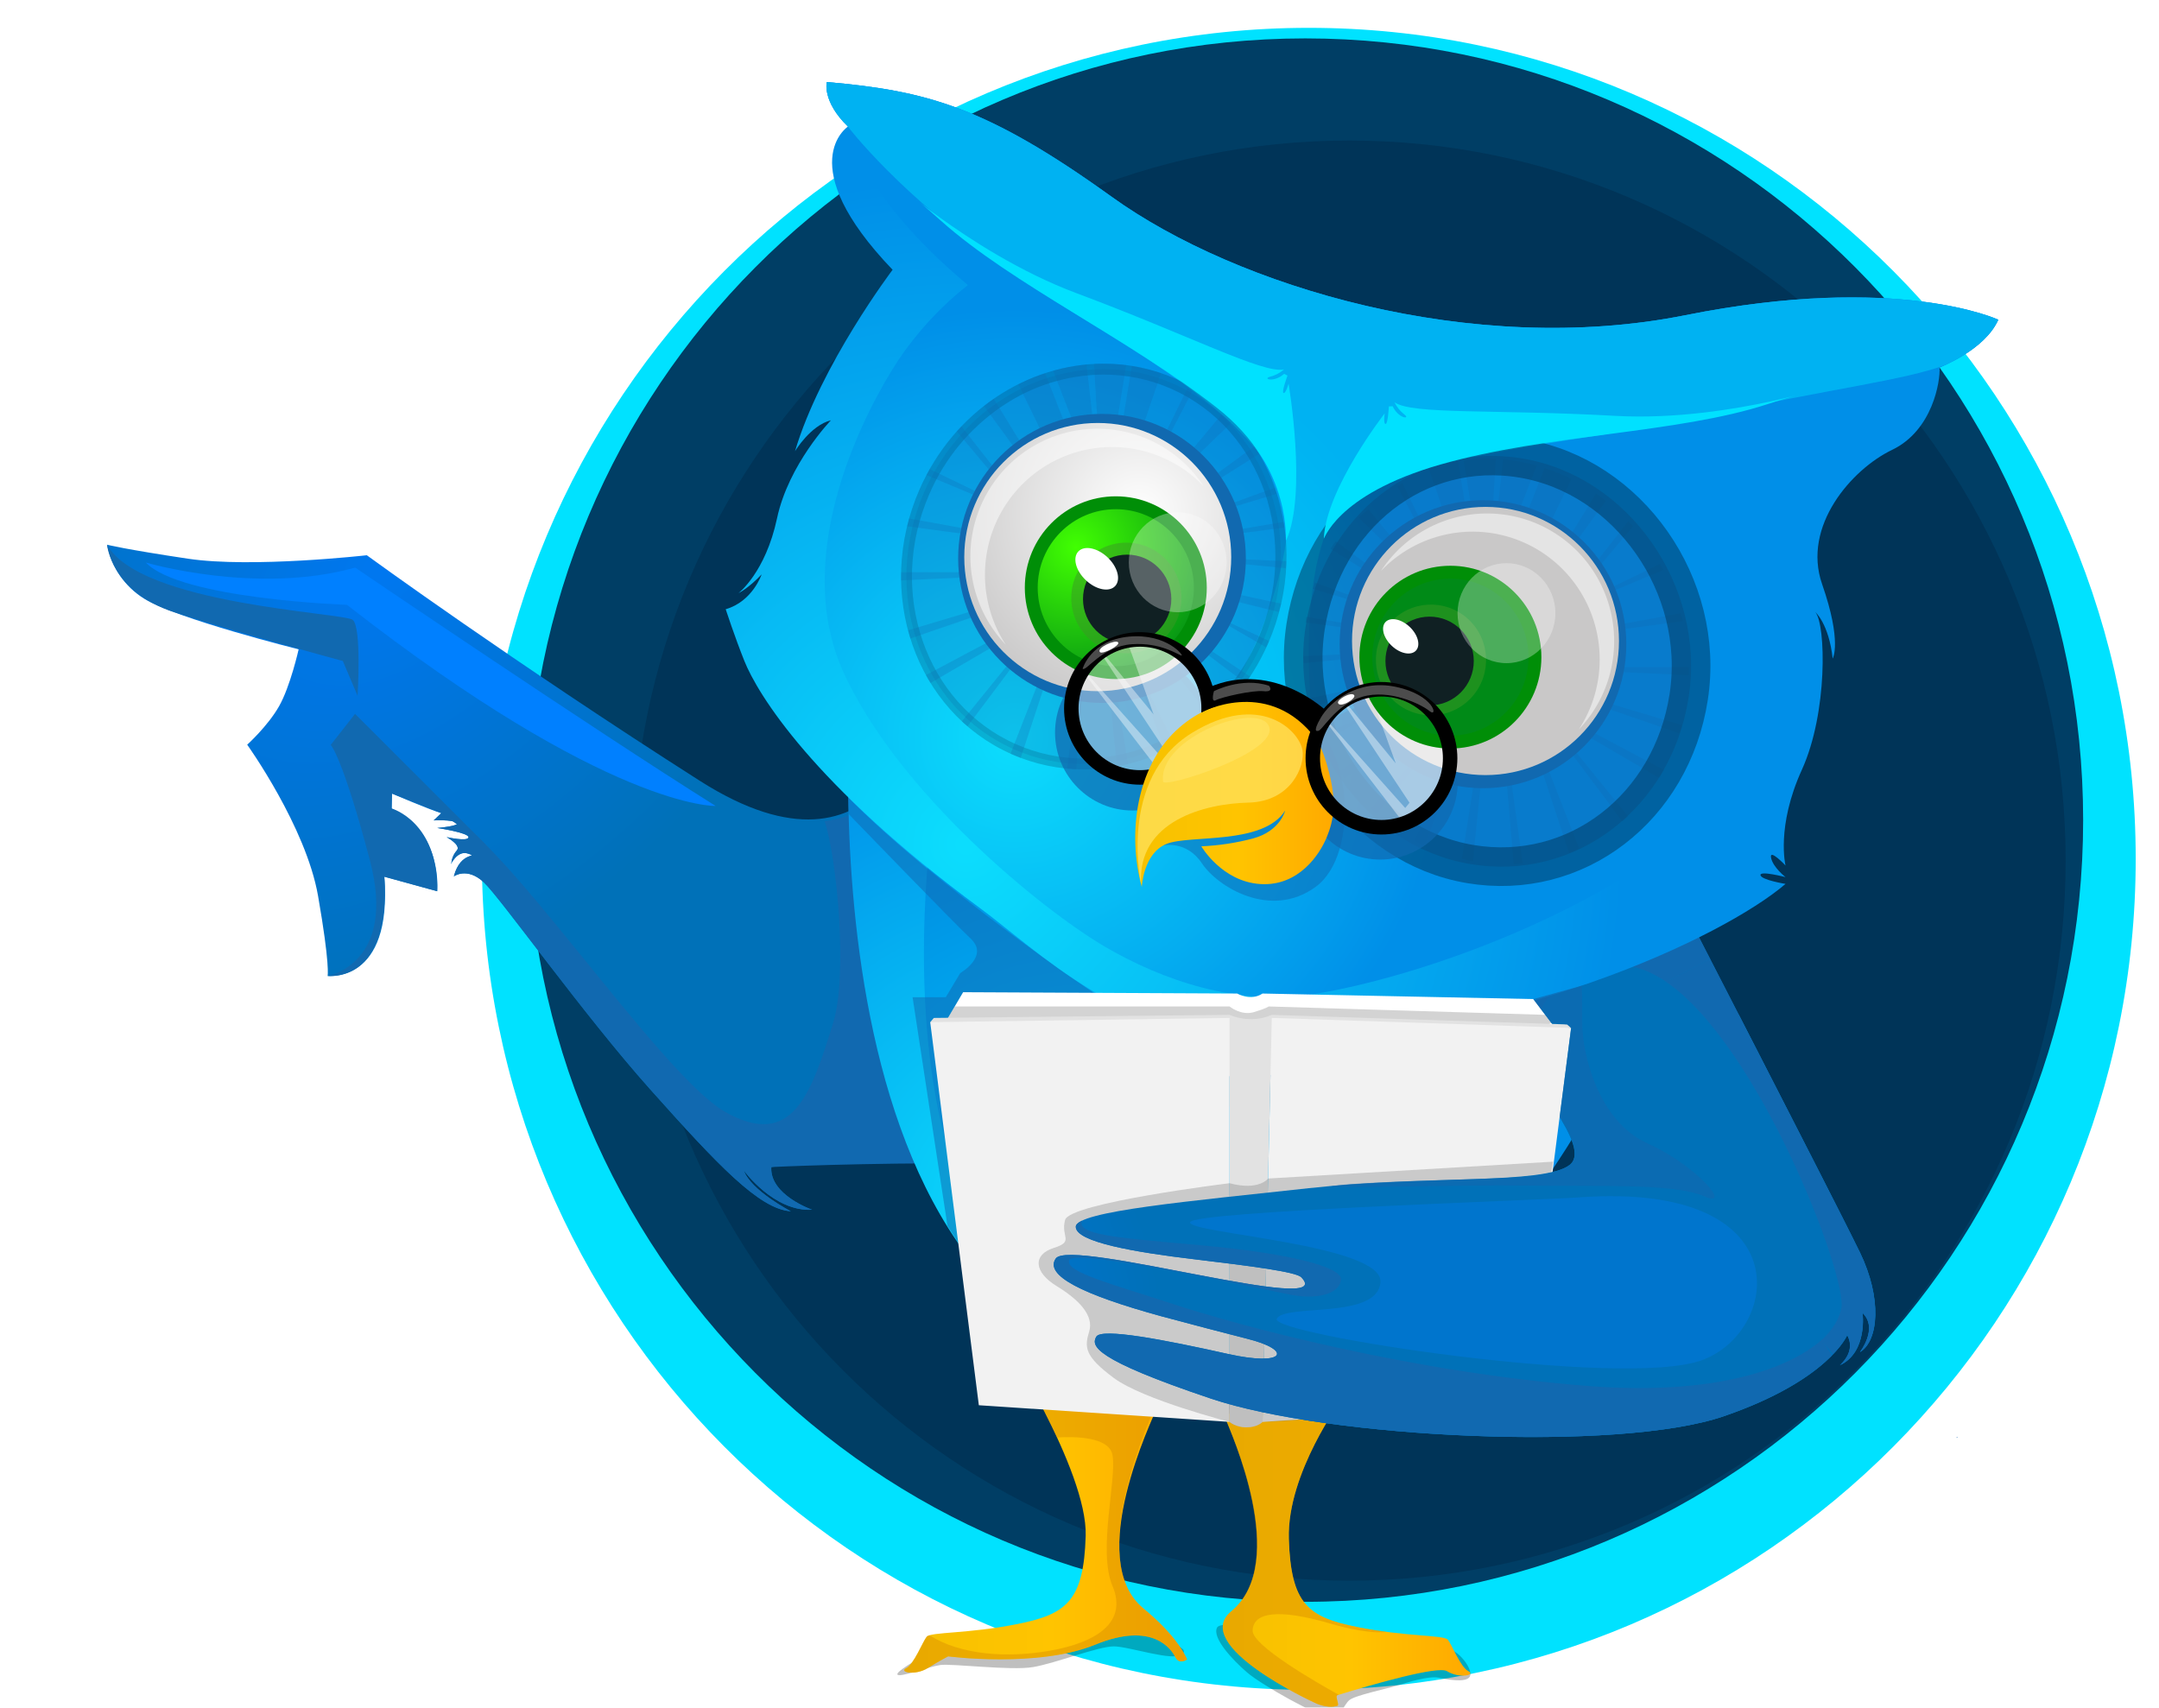 <svg width="335" height="265" viewBox="0 0 335 265" fill="none" xmlns="http://www.w3.org/2000/svg">
<g clip-path="url(#clip0_1_5532)">
<path d="M203.079 262.234C273.94 262.234 331.385 204.498 331.385 133.277C331.385 62.056 273.94 4.321 203.079 4.321C132.217 4.321 74.772 62.056 74.772 133.277C74.772 204.498 132.217 262.234 203.079 262.234Z" fill="#00E2FF"/>
<path d="M202.535 248.574C269.193 248.574 323.23 194.263 323.23 127.267C323.23 60.271 269.193 5.96 202.535 5.96C135.877 5.96 81.84 60.271 81.84 127.267C81.84 194.263 135.877 248.574 202.535 248.574Z" fill="#003E65"/>
<path d="M209.331 245.295C270.734 245.295 320.512 195.265 320.512 133.551C320.512 71.836 270.734 21.806 209.331 21.806C147.927 21.806 98.15 71.836 98.15 133.551C98.15 195.265 147.927 245.295 209.331 245.295Z" fill="#003458"/>
<g filter="url(#filter0_f_1_5532)">
<path fill-rule="evenodd" clip-rule="evenodd" d="M139.243 259.841C139.46 260.429 144.097 258.648 145.87 258.384C147.643 258.119 156.847 259.288 160.294 258.703C163.742 258.119 170.423 255.491 172.814 255.491C175.204 255.491 182.111 257.916 183.457 256.704C184.802 255.491 180.118 254.592 178.152 253.876C176.187 253.159 168.048 253.254 162.57 255.491C158.918 256.983 153.351 256.983 145.87 255.491C141.308 257.999 139.099 259.449 139.243 259.841Z" fill="black" fill-opacity="0.25"/>
</g>
<g filter="url(#filter1_f_1_5532)">
<path fill-rule="evenodd" clip-rule="evenodd" d="M193.495 259.527C191.183 257.531 188.037 254.143 188.845 252.569C189.384 251.52 196.757 252.026 210.965 254.087C219.501 254.897 224.316 255.578 225.41 256.129C227.051 256.955 228.76 259.582 227.945 260.343C227.129 261.105 224.684 260.639 223.163 260.343C221.643 260.047 218.399 261.08 216.73 261.586C215.06 262.092 210.178 263.106 209.341 263.853C208.503 264.6 208.075 266.44 206.34 266.44C204.604 266.44 195.807 261.524 193.495 259.527Z" fill="black" fill-opacity="0.25"/>
</g>
<path d="M143.361 109.085C143.361 109.085 137.812 139.796 108.591 121.169C79.37 102.542 56.916 86.164 56.916 86.164C56.916 86.164 39.085 88.184 29.175 86.702C19.266 85.22 16.616 84.53 16.616 84.53C17.276 87.991 19.346 91.017 22.325 92.876C27.372 96.028 46.339 100.765 46.339 100.765C46.339 100.765 45.049 106.532 43.291 109.614C41.533 112.697 38.356 115.565 38.356 115.565C38.356 115.565 47.472 128.272 49.35 139.024C51.229 149.775 50.834 151.46 50.834 151.46C50.834 151.46 60.928 152.683 59.633 136.054L67.837 138.308C67.837 138.308 68.763 129.14 60.768 125.471L60.822 123.153C60.822 123.153 66.536 125.607 68.477 126.19L67.296 127.317C67.296 127.317 70.142 127.162 70.863 127.669C71.584 128.176 67.846 128.492 67.846 128.492C67.846 128.492 72.803 129.233 72.697 129.943C72.59 130.653 69.301 129.909 69.301 129.909C69.301 129.909 71.645 131.168 70.871 131.997C70.097 132.825 69.98 134.118 69.98 134.118C69.98 134.118 70.964 131.864 72.68 132.487C74.396 133.11 71.449 132.011 70.423 136.003C70.423 136.003 72.456 134.49 75.063 136.916C77.671 139.342 90.486 157.402 100.908 169.07C111.331 180.737 117.833 187.665 122.71 187.969C122.71 187.969 116.555 184.808 115.419 181.65C115.419 181.65 120.093 188.085 126.007 187.733C126.007 187.733 119.401 185.437 119.678 181.114C119.678 181.114 176.836 170.335 211.211 176.767C245.585 183.199 154.238 105.616 143.361 109.085Z" fill="url(#paint0_radial_1_5532)"/>
<path d="M143.746 118.738C143.746 118.738 137.016 126.142 127.956 127.452C129.832 133.107 131.601 151.198 129.271 158.746C125.873 169.735 122.97 178.452 112.534 172.552C102.097 166.652 76.188 126.908 68.474 126.181L67.293 127.308C67.293 127.308 70.14 127.153 70.86 127.661C71.581 128.168 67.843 128.483 67.843 128.483C67.843 128.483 72.801 129.224 72.694 129.934C72.588 130.644 69.298 129.901 69.298 129.901C69.298 129.901 71.642 131.16 70.869 131.988C70.507 132.405 70.248 132.901 70.112 133.437C70.134 133.538 70.154 133.642 70.17 133.746C70.535 133.138 71.404 132.019 72.677 132.479C74.396 133.098 71.446 132.002 70.42 135.995C70.42 135.995 72.453 134.482 75.061 136.908C77.668 139.334 90.483 157.394 100.905 169.061C111.328 180.729 117.831 187.657 122.707 187.961C122.707 187.961 116.552 184.8 115.416 181.641C115.416 181.641 120.091 188.077 126.004 187.724C126.004 187.724 119.398 185.428 119.676 181.106C119.676 181.106 175.294 178.359 209.669 184.794C244.043 191.229 154.622 115.264 143.746 118.738Z" fill="#1169B0"/>
<path d="M16.616 84.53C16.616 84.53 17.199 91.827 27.011 95.003C36.822 98.178 53.192 102.573 53.192 102.573L55.483 107.969C55.483 107.969 56.136 97.324 54.734 96.197C53.332 95.07 21.669 93.828 16.616 84.53Z" fill="#1169B0"/>
<path d="M68.474 126.181L60.819 123.144L60.766 125.463C60.766 125.463 68.006 127.474 67.835 138.299L59.63 136.045C59.63 136.045 61.267 151.666 50.831 151.451C50.831 151.451 61.654 149.6 57.387 133.473C53.119 117.345 51.316 115.593 51.316 115.593L55.093 110.783L75.647 131.334L68.474 126.181Z" fill="#1169B0"/>
<path d="M22.636 87.3C22.636 87.3 39.867 92.371 55.107 88.08C55.107 88.08 91.582 112.874 111.039 125.068C111.039 125.068 94.585 125.654 53.837 93.859C53.837 93.859 28.017 92.966 22.636 87.3Z" fill="#0080FF"/>
<path d="M155.329 207.207C155.329 207.207 168.763 228.141 168.46 238.332C168.157 248.523 165.432 250.501 157.864 252.023C150.296 253.544 144.404 253.237 143.785 253.995C143.165 254.753 141.822 258.255 140.608 258.864C139.394 259.472 141.971 260.081 143.936 258.864C145.902 257.646 147.116 257.038 147.116 257.038C147.116 257.038 161.041 258.864 169.972 255.212C178.903 251.561 181.779 255.973 182.385 257.184C182.991 258.396 184.191 257.511 184.191 257.511C184.358 257.884 184.35 257.866 184.167 257.457C183.549 256.076 181.856 253.265 177.391 249.58C168.18 241.973 178.928 220.086 179.455 218.587C179.982 217.088 160.528 194.923 155.329 207.207Z" fill="url(#paint1_linear_1_5532)"/>
<path opacity="0.5" d="M177.391 249.6C168.18 241.993 178.889 219.292 179.416 217.787C179.943 216.283 160.528 194.923 155.329 207.207C158.543 212.314 161.446 217.613 164.022 223.073C166.498 222.915 172.078 222.884 172.619 225.786C173.317 229.525 170.294 240.626 172.619 246.12C174.943 251.614 170.409 254.854 162.85 256.17C156.229 257.331 148.984 256.815 144.239 253.767C144.072 253.801 143.918 253.881 143.793 253.998C143.19 254.759 141.83 258.258 140.616 258.867C139.402 259.475 141.979 260.084 143.945 258.867C145.91 257.649 147.124 257.041 147.124 257.041C147.124 257.041 161.049 258.867 169.98 255.215C178.911 251.564 181.788 255.976 182.394 257.187C182.999 258.399 184.199 257.514 184.199 257.514C183.594 256.173 181.92 253.336 177.391 249.6Z" fill="#DD9300"/>
<path d="M208.241 217.069C208.241 217.069 199.667 228.62 199.984 238.8C200.3 248.98 203.009 250.969 210.577 252.488C218.145 254.006 224.037 253.705 224.656 254.46C225.276 255.215 226.619 258.72 227.833 259.329C229.047 259.937 226.473 260.546 224.505 259.329C223.128 258.483 213.137 261.34 207.54 263.053C207.078 263.194 207.919 264.58 207.515 264.707C205.833 265.231 203.92 264.194 203.92 264.194C203.92 264.194 184.601 255.373 191.053 250.051C200.264 242.443 190.84 222.022 190.312 220.517C189.785 219.013 203.043 204.779 208.241 217.069Z" fill="url(#paint2_linear_1_5532)"/>
<path opacity="0.5" d="M207.526 263.059L207.717 263C204.209 261.056 194.257 255.336 194.358 253.026C194.476 250.208 198.256 249.541 206.696 252.026C208.978 252.696 212.806 253.55 215.215 253.248C213.77 253.062 212.211 252.817 210.571 252.488C203 250.969 200.28 248.991 199.977 238.8C199.675 228.609 208.241 217.069 208.241 217.069C203.042 204.773 189.602 218.585 190.13 220.086C190.657 221.588 200.249 242.449 191.038 250.051C184.589 255.373 203.906 264.194 203.906 264.194C203.906 264.194 205.815 265.231 207.501 264.707C207.904 264.586 207.063 263.2 207.526 263.059Z" fill="#DD9300"/>
<path d="M132.235 103.627C132.235 103.627 122.233 205.105 180.857 213.287C240.362 221.591 263.091 134.611 263.296 127.241C263.501 119.87 137.235 103.627 132.235 103.627Z" fill="url(#paint3_radial_1_5532)"/>
<path d="M145.832 118.737C145.832 118.737 129.812 203.094 179.368 209.968C238.749 218.207 248.555 144.272 248.729 138.195C248.903 132.118 149.951 118.737 145.832 118.737Z" fill="url(#paint4_radial_1_5532)"/>
<path d="M259.448 137.333C259.448 137.333 285.167 187.268 288.61 194.374C292.054 201.48 291.51 208.058 288.61 209.828C288.61 209.828 291.513 206.137 289.006 203.742C289.006 203.742 289.847 209.828 285.47 211.882C285.47 211.882 288.083 209.828 286.634 207.177C286.634 207.177 283.83 214.147 267.507 219.768C251.185 225.389 206.152 223.18 187.926 217.052C169.61 210.896 169.313 208.847 170.106 207.433C170.9 206.019 180.778 207.929 190.576 210.118C199.459 212.09 200.684 209.521 193.444 207.732C191.624 207.281 182.842 204.987 180.173 204.252C167.871 200.871 162.039 197.913 163.814 195.306C166.043 192.027 207.919 204.384 201.918 198.206C201.122 197.388 194.173 196.467 185.234 195.405C176.295 194.343 166.873 192.765 166.935 190.359C166.996 187.953 184.841 186.358 203.082 184.386C221.322 182.413 239.506 183.856 243.541 180.807C247.576 177.759 235.067 165.125 233.211 160.113C231.355 155.1 235.707 127.517 259.448 137.333Z" fill="url(#paint5_radial_1_5532)"/>
<path opacity="0.5" d="M131.671 126.319C131.671 126.319 147.638 142.852 150.632 145.673C153.532 148.395 148.995 151.004 148.995 151.004L146.752 154.751H141.601L147.009 190.212C147.009 190.212 152.766 199.769 156.369 200.614C159.973 201.46 169.7 154.069 169.7 154.069C169.7 154.069 144.562 137.082 131.59 123.699L131.671 126.319Z" fill="#1169B0"/>
<path d="M259.448 137.333C235.707 127.525 231.355 155.083 233.211 160.107C233.772 161.612 235.286 163.806 237.03 166.221C236.946 162.045 238.328 148.882 252.194 149.879C254.3 150.032 256.437 150.93 258.557 152.381L265.357 148.803L259.448 137.333Z" fill="#1169B0"/>
<path d="M138.499 41.864C138.499 41.864 127.336 56.614 123.357 70.023C123.357 70.023 125.746 66.019 128.932 65.219C128.932 65.219 122.362 72.023 120.567 80.433C118.773 88.844 114.595 92.039 114.595 92.039C114.595 92.039 116.086 91.34 118.178 89.137C118.178 89.137 116.776 93.34 112.601 94.541C112.601 94.541 114.003 98.826 115.489 102.545C117.505 107.617 126.119 121.82 152.04 140.906C160.769 147.332 174.924 161.535 195.172 161.527C233.691 161.51 267.491 145.391 277.05 137.164C277.05 137.164 273.315 136.564 273.166 135.814C273.017 135.065 277.05 136.113 277.05 136.113C277.05 136.113 275.106 134.611 274.806 133.112C274.506 131.613 277.05 134.313 277.05 134.313C277.05 134.313 275.555 128.309 279.587 119.453C283.619 110.598 283.322 96.941 281.679 94.991C281.679 94.991 283.771 96.792 284.368 102.196C284.368 102.196 285.86 99.643 282.725 90.644C279.59 81.645 287.321 72.812 293.593 69.808C299.866 66.805 301.097 59.127 300.946 57.025C300.946 57.025 307.956 54.374 310.059 49.621C310.059 49.621 294.524 42.318 261.515 48.922C228.506 55.526 191.916 44.516 172.504 30.549C153.091 16.583 143.821 14.084 128.287 12.731C128.287 12.731 127.541 15.735 131.573 19.637C131.565 19.645 122.754 25.438 138.499 41.864Z" fill="url(#paint6_radial_1_5532)"/>
<path d="M261.515 48.911C228.506 55.515 191.916 44.516 172.504 30.549C153.091 16.583 143.821 14.084 128.287 12.731C128.287 12.731 127.541 15.735 131.573 19.637C131.573 19.637 133.034 29.864 150.178 44.237C146.003 47.529 142.365 51.455 139.394 55.873C134.739 62.945 122.365 85.592 130.878 104.315C139.391 123.037 161.638 141.17 171.452 146.913C180.307 152.094 192.037 156.182 203.816 154.278C219.429 151.742 245.496 142.762 263.321 128.207C281.146 113.652 275.28 68.431 275.28 68.431C275.28 68.431 288.26 63.232 300.951 57.093C300.951 57.068 300.951 57.039 300.951 57.017C300.951 56.994 307.961 54.366 310.064 49.612C310.059 49.61 294.524 42.307 261.515 48.911Z" fill="url(#paint7_radial_1_5532)"/>
<path opacity="0.5" d="M180.467 131.211C180.467 131.211 184.079 130.332 186.502 133.983C188.924 137.635 197.171 142.717 204.136 137.632C211.101 132.546 209.786 114.742 201.789 110.865C194.779 107.462 189.83 108.656 187.41 110.865C184.99 113.074 180.467 131.211 180.467 131.211Z" fill="#1169B0"/>
<path opacity="0.5" d="M131.565 19.645C131.565 19.645 139.416 30.101 156.187 41.811C172.958 53.52 202.131 66.427 199.574 83.854C197.017 101.28 185.683 115.314 185.683 115.314C185.683 115.314 195.805 110.857 204.445 119.07C204.445 119.07 200.799 96.919 205.418 83.51C210.036 70.102 243.496 69.493 266.506 64.23C282.77 60.514 295.862 58.989 301.98 56.575C302.873 56.161 303.742 55.696 304.582 55.183C304.648 55.128 304.721 55.083 304.798 55.047C306.798 53.791 309.032 51.948 310.064 49.61C310.064 49.61 294.53 42.307 261.521 48.911C228.512 55.515 191.916 44.516 172.504 30.549C153.091 16.583 143.821 14.084 128.287 12.731C128.281 12.74 127.535 15.743 131.565 19.645Z" fill="#00D6FD"/>
<g opacity="0.5">
<path opacity="0.5" d="M168.158 118.552C164.417 118.557 160.717 117.776 157.295 116.258C142.812 109.86 136.593 91.94 143.432 76.311C148.479 64.76 159.415 57.282 171.237 57.282C174.977 57.275 178.677 58.054 182.099 59.57C189.11 62.669 194.406 68.518 197.028 76.049C199.65 83.581 199.271 91.937 195.963 99.516C190.904 111.079 179.991 118.552 168.158 118.552Z" fill="#1169B0"/>
<path opacity="0.5" d="M171.236 58.127C174.859 58.122 178.443 58.878 181.757 60.347C195.817 66.546 201.843 83.978 195.189 99.178C192.801 104.702 188.889 109.424 183.916 112.787C179.264 115.961 173.778 117.674 168.155 117.706C164.535 117.71 160.954 116.954 157.642 115.486C143.583 109.273 137.557 91.853 144.211 76.652C146.599 71.128 150.511 66.406 155.483 63.044C160.136 59.87 165.622 58.159 171.245 58.127H171.236ZM171.245 56.437C159.493 56.437 147.997 63.799 142.669 75.97C135.634 92.053 142.032 110.437 156.97 117.033C160.504 118.596 164.324 119.401 168.186 119.397C179.937 119.397 191.434 112.032 196.762 99.86C203.797 83.778 197.398 65.396 182.461 58.798C178.931 57.237 175.116 56.433 171.259 56.437H171.245Z" fill="#00365B"/>
</g>
<g opacity="0.5">
<path opacity="0.5" d="M199.279 81.876C199.24 81.58 199.193 81.281 199.142 80.985L189.678 82.583L189.852 83.11L199.279 81.876Z" fill="#1169B0"/>
<path opacity="0.5" d="M197.793 75.694L188.664 78.991V79.495L198.102 76.635C198.001 76.322 197.903 76.007 197.793 75.694Z" fill="#1169B0"/>
<path opacity="0.5" d="M156.358 75.308L149.185 66.148C148.936 66.41 148.692 66.675 148.451 66.943L155.834 75.734L156.358 75.308Z" fill="#1169B0"/>
<path opacity="0.5" d="M152.082 83.197L152.259 82.496L141.059 80.45C140.947 80.859 140.846 81.264 140.745 81.673L152.082 83.197Z" fill="#1169B0"/>
<path opacity="0.5" d="M195.373 70.442C195.228 70.192 195.071 69.949 194.916 69.701C194.807 69.56 194.692 69.42 194.577 69.276L186.496 75.221L186.973 75.734L195.373 70.442Z" fill="#1169B0"/>
<path opacity="0.5" d="M153.997 78.019L154.258 77.627L144.25 72.789C144.076 73.096 143.905 73.406 143.74 73.719L153.997 78.019Z" fill="#1169B0"/>
<path opacity="0.5" d="M153.131 95.008L152.78 94.239L140.891 97.812C141.003 98.24 141.126 98.657 141.258 99.085L153.131 95.008Z" fill="#1169B0"/>
<path opacity="0.5" d="M151.647 88.796H139.817C139.817 89.218 139.817 89.641 139.817 90.058L151.913 89.508L151.647 88.796Z" fill="#1169B0"/>
<path opacity="0.5" d="M166.865 66.455L169.697 66.281L168.592 56.56C166.839 56.726 165.105 57.049 163.41 57.527L166.865 66.455Z" fill="#1169B0"/>
<path opacity="0.5" d="M188.663 95.633L188.195 95.676L196.461 100.466C196.554 100.266 196.644 100.066 196.742 99.865C196.801 99.73 196.851 99.584 196.907 99.46L188.663 95.633Z" fill="#1169B0"/>
<path opacity="0.5" d="M180.156 57.91C178.676 57.407 177.156 57.03 175.613 56.783L173.976 66.808L176.883 67.509L180.156 57.91Z" fill="#1169B0"/>
<path opacity="0.5" d="M169.75 56.47L170.331 66.362L173.135 66.627L174.747 56.656C173.09 56.446 171.418 56.384 169.75 56.47Z" fill="#1169B0"/>
<path opacity="0.5" d="M191.05 65.605C190.744 65.323 190.433 65.055 190.105 64.782C189.92 64.624 189.726 64.469 189.544 64.311L183.322 71.766L184.101 72.33L191.05 65.605Z" fill="#1169B0"/>
<path opacity="0.5" d="M184.984 60.761C184.74 60.581 184.496 60.406 184.25 60.229L179.929 69.087L180.467 69.431L184.984 60.761Z" fill="#1169B0"/>
<path opacity="0.5" d="M190.332 91.867L189.678 92.816L198.441 94.98C198.559 94.543 198.671 94.107 198.769 93.67L190.332 91.867Z" fill="#1169B0"/>
<path opacity="0.5" d="M181.757 102.562L181.129 102.911L188.206 111.595C188.535 111.308 188.858 111.012 189.174 110.707L181.757 102.562Z" fill="#1169B0"/>
<path opacity="0.5" d="M182.332 115.72C183.301 115.191 184.242 114.612 185.153 113.987L182.332 115.72Z" fill="#1169B0"/>
<path opacity="0.5" d="M185.666 99.471L185.229 99.97L193.254 106.019C193.498 105.678 193.733 105.334 193.966 104.982L185.666 99.471Z" fill="#1169B0"/>
<path opacity="0.5" d="M162.549 104.931L161.677 104.452L156.801 116.962L156.95 117.033C157.421 117.241 157.897 117.436 158.374 117.616L162.549 104.931Z" fill="#1169B0"/>
<path opacity="0.5" d="M189.939 86.657L189.852 87.251L199.532 88.181C199.551 87.815 199.566 87.451 199.574 87.085L189.939 86.657Z" fill="#1169B0"/>
<path opacity="0.5" d="M155.573 99.471L154.875 98.798L143.658 104.76C143.888 105.177 144.13 105.605 144.379 105.997L155.573 99.471Z" fill="#1169B0"/>
<path opacity="0.5" d="M160.014 71.189C159.762 70.997 156.111 65.024 154.196 61.874C153.68 62.232 153.17 62.604 152.671 63.001L159.061 71.772C159.061 71.772 160.354 71.454 160.014 71.189Z" fill="#1169B0"/>
<path opacity="0.5" d="M162.987 68.121L165.791 67.157L162.165 57.91C160.741 58.379 159.353 58.951 158.012 59.623L162.129 68.121H162.987Z" fill="#1169B0"/>
<path opacity="0.5" d="M177.29 105.391H176.508L180.818 116.483C181.325 116.241 181.827 115.987 182.323 115.717L177.29 105.391Z" fill="#1169B0"/>
<path opacity="0.5" d="M157.841 102.424L157.317 101.976L149.247 111.939C149.527 112.22 149.825 112.465 150.125 112.719L157.841 102.424Z" fill="#1169B0"/>
<path opacity="0.5" d="M168.051 106.599L167.347 106.422L165.569 119.275C166.04 119.32 166.511 119.351 166.985 119.371L168.051 106.599Z" fill="#1169B0"/>
<path opacity="0.5" d="M173.132 106.687H172.058L173.3 118.926C173.874 118.823 174.446 118.701 175.016 118.56L173.132 106.687Z" fill="#1169B0"/>
</g>
<g opacity="0.5">
<path opacity="0.5" d="M202.558 96.603C202.597 96.305 202.645 96.006 202.695 95.71L212.161 97.308L211.985 97.834L202.558 96.603Z" fill="#1169B0"/>
<path opacity="0.5" d="M204.044 90.419L213.162 93.715V94.225L203.724 91.368C203.836 91.047 203.934 90.731 204.044 90.419Z" fill="#1169B0"/>
<path opacity="0.5" d="M245.482 90.033L252.654 80.873C252.901 81.134 253.145 81.399 253.386 81.667L246.003 90.458L245.482 90.033Z" fill="#1169B0"/>
<path opacity="0.5" d="M249.755 97.922L249.581 97.22L260.778 95.175C260.893 95.583 260.994 95.989 261.092 96.397L249.755 97.922Z" fill="#1169B0"/>
<path opacity="0.5" d="M206.463 85.167C206.609 84.916 206.766 84.674 206.92 84.426L207.263 84L215.341 89.945L214.864 90.458L206.463 85.167Z" fill="#1169B0"/>
<path opacity="0.5" d="M247.837 92.743L247.573 92.351L257.584 87.514C257.755 87.821 257.926 88.131 258.091 88.444L247.837 92.743Z" fill="#1169B0"/>
<path opacity="0.5" d="M248.709 109.721L249.057 108.955L260.946 112.525C260.834 112.953 260.713 113.37 260.582 113.798L248.709 109.721Z" fill="#1169B0"/>
<path opacity="0.5" d="M250.19 103.523H262.02C262.02 103.946 262.02 104.368 262.02 104.785L249.923 104.222L250.19 103.523Z" fill="#1169B0"/>
<path opacity="0.5" d="M234.972 81.18L232.14 81.005L233.245 71.285C234.998 71.451 236.734 71.774 238.43 72.251L234.972 81.18Z" fill="#1169B0"/>
<path opacity="0.5" d="M213.162 110.358L213.631 110.403L205.364 115.193C205.275 114.993 205.182 114.796 205.084 114.593C205.025 114.458 204.975 114.311 204.916 114.187L213.162 110.358Z" fill="#1169B0"/>
<path opacity="0.5" d="M221.684 72.635C223.163 72.132 224.682 71.754 226.224 71.508L227.861 81.546L224.953 82.248L221.684 72.635Z" fill="#1169B0"/>
<path opacity="0.5" d="M232.09 71.2L231.509 81.093L228.705 81.358L227.104 71.381C228.757 71.173 230.426 71.113 232.09 71.2Z" fill="#1169B0"/>
<path opacity="0.5" d="M210.79 80.329C211.093 80.055 211.407 79.781 211.732 79.506L212.293 79.036L218.518 86.494L217.736 87.057L210.79 80.329Z" fill="#1169B0"/>
<path opacity="0.5" d="M216.853 75.486L217.587 74.953L221.908 83.8L221.37 84.15L216.853 75.486Z" fill="#1169B0"/>
<path opacity="0.5" d="M211.508 106.591L212.161 107.529L203.396 109.693C203.278 109.256 203.166 108.823 203.068 108.383L211.508 106.591Z" fill="#1169B0"/>
<path opacity="0.5" d="M220.08 117.286L220.708 117.636L213.622 126.319C213.297 126.038 212.972 125.736 212.655 125.432L220.08 117.286Z" fill="#1169B0"/>
<path opacity="0.5" d="M219.505 130.444C218.541 129.916 217.605 129.338 216.701 128.711L219.505 130.444Z" fill="#1169B0"/>
<path opacity="0.5" d="M216.171 114.196L216.609 114.697L208.598 120.743C208.354 120.403 208.118 120.059 207.888 119.707L216.171 114.196Z" fill="#1169B0"/>
<path opacity="0.5" d="M239.288 119.659L240.16 119.18L245.03 131.698L244.882 131.769C244.411 131.977 243.934 132.172 243.457 132.352L239.288 119.659Z" fill="#1169B0"/>
<path opacity="0.5" d="M211.898 101.382L211.985 101.976L202.308 102.906C202.286 102.54 202.272 102.176 202.263 101.81L211.898 101.382Z" fill="#1169B0"/>
<path opacity="0.5" d="M246.267 114.196L246.962 113.522L258.179 119.484C257.949 119.901 257.708 120.329 257.458 120.721L246.267 114.196Z" fill="#1169B0"/>
<path opacity="0.5" d="M241.825 85.913C242.075 85.722 245.726 79.749 247.641 76.599C248.16 76.957 248.667 77.328 249.169 77.726L242.776 86.499C242.776 86.499 241.483 86.178 241.825 85.913Z" fill="#1169B0"/>
<path opacity="0.5" d="M238.85 82.848L236.046 81.882L239.672 72.635C241.095 73.104 242.483 73.676 243.825 74.348L239.711 82.848H238.85Z" fill="#1169B0"/>
<path opacity="0.5" d="M224.547 120.115H225.332L221.014 131.213C220.506 130.971 220.004 130.718 219.508 130.447L224.547 120.115Z" fill="#1169B0"/>
<path opacity="0.5" d="M244.007 117.149L244.528 116.703L252.601 126.663C252.321 126.945 252.021 127.19 251.724 127.444L244.007 117.149Z" fill="#1169B0"/>
<path opacity="0.5" d="M233.786 121.324L234.49 121.149L236.271 134C235.797 134.045 235.326 134.076 234.869 134.096L233.786 121.324Z" fill="#1169B0"/>
<path opacity="0.5" d="M228.705 121.411H229.779L228.54 133.651C227.965 133.546 227.39 133.425 226.824 133.284L228.705 121.411Z" fill="#1169B0"/>
</g>
<path opacity="0.5" d="M262.028 108.143C259.379 125.418 244.461 136.843 228.099 134.082C211.738 131.32 199.922 114.525 202.583 97.251C205.244 79.977 219.917 68.4 236.296 71.161C252.674 73.922 264.678 90.867 262.028 108.143Z" fill="#1169B0" stroke="#00365B" stroke-width="6"/>
<path d="M170.992 109.085C183.319 109.085 193.312 99.043 193.312 86.657C193.312 74.271 183.319 64.23 170.992 64.23C158.665 64.23 148.672 74.271 148.672 86.657C148.672 99.043 158.665 109.085 170.992 109.085Z" fill="#1169B0"/>
<path d="M230.107 122.316C242.389 122.316 252.346 112.311 252.346 99.97C252.346 87.629 242.389 77.624 230.107 77.624C217.825 77.624 207.868 87.629 207.868 99.97C207.868 112.311 217.825 122.316 230.107 122.316Z" fill="#1169B0"/>
<path opacity="0.7" d="M175.742 125.778C182.391 125.778 187.78 120.363 187.78 113.683C187.78 107.003 182.391 101.587 175.742 101.587C169.094 101.587 163.705 107.003 163.705 113.683C163.705 120.363 169.094 125.778 175.742 125.778Z" fill="#1169B0"/>
<path d="M170.331 107.259C181.769 107.259 191.041 97.942 191.041 86.449C191.041 74.956 181.769 65.638 170.331 65.638C158.893 65.638 149.62 74.956 149.62 86.449C149.62 97.942 158.893 107.259 170.331 107.259Z" fill="url(#paint8_radial_1_5532)"/>
<path opacity="0.5" d="M152.83 89.173C152.834 81.091 157.724 73.822 165.186 70.805C172.648 67.788 181.185 69.628 186.759 75.455C182.65 69.177 175.36 65.774 167.935 66.67C160.51 67.565 154.228 72.604 151.714 79.68C149.2 86.757 150.887 94.654 156.069 100.071C153.948 96.837 152.822 93.047 152.83 89.173Z" fill="white"/>
<path d="M147.938 161.927L146.216 159.453L149.443 153.973L191.969 154.179C191.969 154.179 194.061 155.407 195.895 154.179L237.911 155.038L242.201 160.718L218.21 166.576L147.938 161.927Z" fill="white"/>
<path opacity="0.3" d="M147.105 157.943L148.142 156.185H190.783C190.783 156.185 192.555 157.656 194.56 157.064C196.565 156.472 196.848 156.185 196.848 156.185L239.75 157.487L240.692 158.738L209.797 174.505L167.56 168.399L147.105 157.943Z" fill="#6D6D6D"/>
<path d="M144.337 158.625L144.898 157.966L190.78 157.487C190.78 157.487 193.957 158.991 197.333 157.487L243.165 158.974L243.785 159.515L193.105 167.45L168.651 162.871L144.337 158.625Z" fill="#E2E2E2"/>
<path d="M190.783 157.966C192.76 159.319 195.36 159.319 197.336 157.966L195.901 220.653C195.901 220.653 195.166 221.498 193.413 221.498C191.661 221.498 190.783 220.653 190.783 220.653V157.966Z" fill="#E2E2E2"/>
<path d="M151.88 218.069L144.337 158.625L190.783 157.966V220.652L151.88 218.069Z" fill="#F2F2F2"/>
<path d="M236.24 218.069L243.782 159.515L197.336 157.966L195.901 220.652L236.24 218.069Z" fill="#F2F2F2"/>
<path opacity="0.3" d="M240.984 180.272L196.764 182.887C196.764 182.887 195.362 184.836 190.783 183.614C190.783 183.614 166.004 186.645 165.267 189.308C164.529 191.97 166.778 192.63 163.497 193.664C160.217 194.698 160.413 197.419 163.957 199.58C167.501 201.741 169.753 204.181 169.004 206.624C168.256 209.067 168.256 210.453 172.837 213.846C177.419 217.238 190.783 220.653 190.783 220.653C190.783 220.653 191.417 221.498 193.52 221.498C195.236 221.498 195.901 220.653 195.901 220.653C195.901 220.653 199.669 220.63 202.185 220.25C204.7 219.869 240.704 181.979 240.704 181.979L240.984 180.272Z" fill="#6D6D6D"/>
<path d="M288.591 194.365C286.628 190.294 277.347 172.169 269.779 157.427L242.324 173.887C244.164 176.967 245.103 179.607 243.53 180.793C239.52 183.842 221.33 182.385 203.082 184.385C184.833 186.386 166.988 187.952 166.924 190.359C166.859 192.765 176.281 194.343 185.223 195.405C194.165 196.467 201.111 197.377 201.907 198.205C207.908 204.39 166.032 192.027 163.811 195.306C162.036 197.912 167.869 200.874 180.17 204.252C182.839 204.987 191.622 207.281 193.441 207.731C200.681 209.521 199.456 212.104 190.573 210.118C180.787 207.929 170.905 206.018 170.103 207.433C169.302 208.847 169.607 210.895 187.923 217.052C206.149 223.18 251.185 225.38 267.491 219.759C283.796 214.138 286.628 207.168 286.628 207.168C288.078 209.819 285.464 211.873 285.464 211.873C289.839 209.819 289 203.733 289 203.733C291.507 206.128 288.605 209.819 288.605 209.819C291.496 208.053 292.026 201.468 288.591 194.365Z" fill="url(#paint9_radial_1_5532)"/>
<path d="M173.132 104.379C180.376 104.379 186.249 98.478 186.249 91.199C186.249 83.92 180.376 78.019 173.132 78.019C165.887 78.019 160.015 83.92 160.015 91.199C160.015 98.478 165.887 104.379 173.132 104.379Z" fill="url(#paint10_radial_1_5532)" stroke="#008E07" stroke-width="2"/>
<path opacity="0.7" d="M214.158 133.386C220.806 133.386 226.195 127.97 226.195 121.29C226.195 114.61 220.806 109.195 214.158 109.195C207.509 109.195 202.12 114.61 202.12 121.29C202.12 127.97 207.509 133.386 214.158 133.386Z" fill="#1169B0"/>
<path d="M230.497 120.281C241.935 120.281 251.207 110.964 251.207 99.471C251.207 87.978 241.935 78.661 230.497 78.661C219.059 78.661 209.786 87.978 209.786 99.471C209.786 110.964 219.059 120.281 230.497 120.281Z" fill="url(#paint11_radial_1_5532)"/>
<path opacity="0.5" d="M181.12 98.543C184.278 95.016 183.994 89.584 180.485 86.409C176.975 83.235 171.57 83.52 168.412 87.047C165.254 90.574 165.538 96.006 169.047 99.181C172.556 102.355 177.961 102.07 181.12 98.543Z" fill="#3D9926"/>
<path opacity="0.4" d="M178.998 110.863L170.936 101.046L170.687 101.207L181.129 116.962L180.467 117.782L167.983 103.776C167.936 103.841 167.888 103.909 167.843 103.977L180.436 120.394C185.314 118.548 188.181 113.462 187.249 108.309C186.317 103.156 181.852 99.41 176.64 99.406C176.058 99.408 175.478 99.455 174.904 99.547L178.998 110.863Z" fill="white"/>
<path opacity="0.4" d="M216.572 118.47L208.51 108.653L208.261 108.814L218.703 124.57L218.041 125.39L205.558 111.384C205.51 111.448 205.462 111.516 205.417 111.584L218.01 128.001C222.888 126.155 225.755 121.069 224.823 115.917C223.891 110.764 219.426 107.017 214.214 107.014C213.632 107.015 213.052 107.062 212.478 107.155L216.572 118.47Z" fill="white"/>
<path opacity="0.4" d="M176.64 121.084C182.597 121.084 187.427 116.232 187.427 110.245C187.427 104.259 182.597 99.406 176.64 99.406C170.682 99.406 165.853 104.259 165.853 110.245C165.853 116.232 170.682 121.084 176.64 121.084Z" fill="white"/>
<path opacity="0.4" d="M214.32 128.799C220.278 128.799 225.107 123.946 225.107 117.96C225.107 111.974 220.278 107.121 214.32 107.121C208.363 107.121 203.533 111.974 203.533 117.96C203.533 123.946 208.363 128.799 214.32 128.799Z" fill="white"/>
<path d="M174.914 99.842C178.698 99.832 181.759 96.741 181.749 92.938C181.739 89.135 178.663 86.06 174.878 86.07C171.093 86.08 168.033 89.171 168.043 92.974C168.053 96.777 171.129 99.852 174.914 99.842Z" fill="#102023"/>
<path d="M176.884 100.356C182.149 100.356 186.417 104.645 186.417 109.935C186.417 115.226 182.149 119.515 176.884 119.515C171.618 119.515 167.35 115.226 167.35 109.935C167.358 104.648 171.622 100.364 176.884 100.356ZM176.884 98.102C170.379 98.102 165.107 103.4 165.107 109.935C165.107 116.471 170.379 121.769 176.884 121.769C183.388 121.769 188.661 116.471 188.661 109.935C188.661 103.4 183.388 98.102 176.884 98.102Z" fill="black"/>
<path d="M173.035 90.943C173.953 89.952 173.414 87.949 171.833 86.471C170.251 84.992 168.225 84.597 167.308 85.588C166.39 86.58 166.929 88.582 168.51 90.061C170.092 91.539 172.118 91.934 173.035 90.943Z" fill="white"/>
<path opacity="0.3" d="M182.738 95.008C186.931 95.008 190.329 91.536 190.329 87.252C190.329 82.968 186.931 79.495 182.738 79.495C178.546 79.495 175.148 82.968 175.148 87.252C175.148 91.536 178.546 95.008 182.738 95.008Z" fill="white"/>
<path d="M195.256 108.713C195.256 108.713 188.445 107.749 182.464 113.384C176.483 119.019 174.82 129.126 177.167 137.643C177.167 137.643 177.394 132.397 181.028 130.951C184.662 129.506 196.013 131.18 199.417 125.781C199.417 125.781 198.663 128.973 194.423 130.115C191.8 130.81 189.111 131.218 186.401 131.332C186.401 131.332 189.58 136.809 195.559 137.189C201.537 137.57 204.792 132.543 205.852 129.951C206.912 127.359 207.683 124.249 205.642 117.861C203.601 111.474 199.266 109.375 195.256 108.713Z" fill="url(#paint12_linear_1_5532)"/>
<path d="M225.049 115.156C232.293 115.156 238.166 109.255 238.166 101.976C238.166 94.697 232.293 88.796 225.049 88.796C217.804 88.796 211.931 94.697 211.931 101.976C211.931 109.255 217.804 115.156 225.049 115.156Z" fill="url(#paint13_radial_1_5532)" stroke="#008E07" stroke-width="2"/>
<path opacity="0.5" d="M228.392 108.161C231.551 104.634 231.267 99.202 227.757 96.027C224.248 92.853 218.843 93.138 215.685 96.665C212.526 100.192 212.811 105.624 216.32 108.799C219.829 111.973 225.234 111.688 228.392 108.161Z" fill="#3D9926"/>
<path d="M221.842 109.464C225.626 109.454 228.687 106.363 228.677 102.56C228.667 98.757 225.59 95.683 221.806 95.692C218.021 95.702 214.961 98.793 214.971 102.596C214.98 106.399 218.057 109.474 221.842 109.464Z" fill="#102023"/>
<path d="M219.704 100.961C220.463 100.141 220.02 98.487 218.714 97.264C217.409 96.042 215.735 95.715 214.976 96.534C214.216 97.353 214.659 99.008 215.965 100.231C217.271 101.453 218.944 101.78 219.704 100.961Z" fill="white"/>
<path opacity="0.7" d="M177.066 137.246C177.066 137.246 173.387 120.87 184.917 113.753C195.438 107.273 201.568 113.297 202.097 116.416C202.512 118.859 200.356 124.401 193.685 124.553C187.015 124.705 176.41 127.353 177.066 137.246Z" fill="#FFE564"/>
<path d="M205.411 83.519C205.378 84.206 206.904 76.819 223.554 72.071C240.204 67.323 260.222 67.304 274.307 62.703C288.392 58.102 269.338 65.585 250.644 64.534C231.949 63.483 219.11 64.374 216.373 62.421C216.73 63.158 217.249 63.804 217.893 64.309C218.944 65.117 216.973 64.979 216.095 63.041L215.504 63.066C215.504 63.066 215.363 65.793 214.991 65.793C214.618 65.793 214.856 64.148 214.856 64.148C214.856 64.148 205.816 75.734 205.411 83.519Z" fill="#00E1FF"/>
<path d="M199.577 83.854C199.296 84.482 200.931 72.789 188.826 63.286C175.187 52.579 157.121 44.175 146.036 34.288C134.952 24.401 149.44 38.928 166.991 45.482C184.541 52.035 195.954 58.017 199.237 57.33C198.617 57.865 197.883 58.25 197.092 58.456C195.808 58.775 197.67 59.44 199.243 58.017L199.776 58.279C199.776 58.279 198.817 60.837 199.159 60.984C199.501 61.13 199.941 59.533 199.941 59.533C199.941 59.533 202.849 76.599 199.577 83.854Z" fill="#00E1FF"/>
<path opacity="0.3" d="M233.75 102.909C237.942 102.909 241.34 99.436 241.34 95.152C241.34 90.868 237.942 87.395 233.75 87.395C229.557 87.395 226.159 90.868 226.159 95.152C226.159 99.436 229.557 102.909 233.75 102.909Z" fill="white"/>
<path d="M214.354 108.087C219.619 108.087 223.888 112.376 223.888 117.667C223.888 122.957 219.619 127.246 214.354 127.246C209.089 127.246 204.82 122.957 204.82 117.667C204.82 112.376 209.089 108.087 214.354 108.087ZM214.354 105.833C207.85 105.833 202.577 111.131 202.577 117.667C202.577 124.202 207.85 129.5 214.354 129.5C220.858 129.5 226.131 124.202 226.131 117.667C226.131 111.131 220.858 105.833 214.354 105.833Z" fill="black"/>
<path d="M186.496 110.513C186.496 110.513 196.265 105.275 203.531 113.829L206.026 110.522C206.026 110.522 197.053 101.694 186.496 107.191V110.513Z" fill="black"/>
<path d="M198.943 216.181C198.699 217.59 197.51 218.52 197.51 218.52C198.379 218.115 199.118 217.474 199.641 216.669L198.943 216.181Z" fill="url(#paint14_radial_1_5532)"/>
<path opacity="0.3" d="M244.94 185.817C238.601 186.279 185.057 187.953 184.654 189.674C184.25 191.396 214.682 193.1 214.2 198.989C213.72 204.818 199.361 202.26 198.107 204.649C196.854 207.038 251.791 215.536 264.056 211.087C276.32 206.638 279.618 183.284 244.94 185.817Z" fill="#0080FF"/>
<path d="M246.654 215.096C219.253 213.009 192.345 205.751 182.354 202.471C172.364 199.192 165.056 197.346 165.931 195.506C166.806 193.666 195.303 199.955 200.205 200.913C205.106 201.871 208.073 200.375 208.073 198.487C208.073 196.599 200.031 194.469 186.344 193.247C172.658 192.024 167.084 191.584 167.891 189.42C167.271 189.722 166.932 190.032 166.924 190.359C166.862 192.765 176.281 194.343 185.223 195.405C194.165 196.467 201.111 197.377 201.907 198.205C207.908 204.39 166.032 192.027 163.811 195.306C162.036 197.912 167.869 200.874 180.17 204.252C182.839 204.987 191.622 207.281 193.441 207.731C200.682 209.521 199.456 212.104 190.573 210.118C180.787 207.929 170.905 206.018 170.103 207.433C169.302 208.847 169.607 210.896 187.923 217.049C206.149 223.18 251.185 225.38 267.491 219.759C276.825 216.542 281.738 212.882 284.233 210.343L282.722 207.875C277.686 212.347 266.327 216.587 246.654 215.096Z" fill="#1169B0"/>
<path d="M303.516 223.157L303.469 223.195L303.516 223.157Z" fill="#1169B0"/>
<path d="M303.757 223.033L303.707 222.969C303.617 223.052 303.55 223.111 303.508 223.147L303.757 223.033Z" fill="#1169B0"/>
<path d="M288.591 194.365C286.219 189.446 273.169 164.001 265.351 148.806L258.551 152.384C272.942 162.245 286.592 197.935 285.722 202.961C285.442 204.522 284.475 206.28 282.638 207.971C283.227 208.684 283.824 209.416 284.416 210.146C286.126 208.357 286.608 207.168 286.608 207.168C287.797 209.343 286.252 211.112 285.658 211.676L285.703 211.732C289.783 209.563 288.981 203.728 288.981 203.728C291.488 206.123 288.585 209.814 288.585 209.814C291.496 208.053 292.026 201.468 288.591 194.365Z" fill="#1169B0"/>
<path opacity="0.7" d="M237.916 155.038L240.703 158.738L243.163 158.974L243.782 159.515L242.002 173.341C242.002 173.341 246.07 178.866 243.541 180.793C241.012 182.72 234.142 182.765 230.429 182.912C226.717 183.058 211.802 183.399 207.234 183.977C202.667 184.554 226.08 183.822 236.957 183.977C247.834 184.132 259.74 183.597 264.367 185.625C268.993 187.654 263.315 180.892 255.674 177.454C248.033 174.017 245.509 163.716 245.509 158.752C245.509 153.787 245.425 152.967 245.425 152.967L237.916 155.038Z" fill="#1169B0"/>
<path opacity="0.3" d="M167.984 103.776C168.544 104.275 170.911 100.297 175.678 99.97C180.069 99.671 182.82 101.613 183.316 101.736C183.812 101.86 181.05 98.234 175.148 98.798C169.245 99.361 167.984 103.776 167.984 103.776Z" fill="white"/>
<path d="M170.687 101.207C171.065 101.59 173.869 100.173 173.491 99.68C173.112 99.187 170.039 100.556 170.687 101.207Z" fill="white"/>
<path opacity="0.3" d="M204.489 113.412C205.05 113.624 207.091 109.423 211.328 108.144C215.565 106.864 220.498 109.271 221.832 110.358C223.167 111.446 222.603 107.865 216.608 106.591C210.613 105.318 206.348 108.946 204.938 111.381C203.528 113.815 204.489 113.412 204.489 113.412Z" fill="white"/>
<path d="M207.613 109.085C207.893 109.964 210.599 108.363 210.097 107.848C209.595 107.332 207.445 108.561 207.613 109.085Z" fill="white"/>
<path opacity="0.3" d="M188.358 107.259C188.358 107.259 192.673 105.005 196.899 106.414C196.899 106.414 197.765 107.436 196.058 107.259C194.35 107.081 189.53 108.186 188.675 108.651C187.82 109.116 188.358 107.259 188.358 107.259Z" fill="white"/>
<path opacity="0.5" d="M248.213 102.309C248.212 94.225 243.322 86.954 235.859 83.936C228.396 80.918 219.857 82.76 214.284 88.59C218.396 82.32 225.682 78.926 233.102 79.823C240.521 80.721 246.797 85.755 249.311 92.826C251.826 99.897 250.145 107.789 244.971 113.207C247.093 109.973 248.221 106.182 248.213 102.309Z" fill="white"/>
<path opacity="0.7" d="M180.467 121.29C180.599 122.417 198.542 116.726 196.899 112.719C195.256 108.713 179.665 114.458 180.467 121.29Z" fill="#FFE564"/>
</g>
<defs>
<filter id="filter0_f_1_5532" x="134.237" y="248.478" width="54.459" height="16.481" filterUnits="userSpaceOnUse" color-interpolation-filters="sRGB">
<feFlood flood-opacity="0" result="BackgroundImageFix"/>
<feBlend mode="normal" in="SourceGraphic" in2="BackgroundImageFix" result="shape"/>
<feGaussianBlur stdDeviation="2.5" result="effect1_foregroundBlur_1_5532"/>
</filter>
<filter id="filter1_f_1_5532" x="183.715" y="247.038" width="49.44" height="24.402" filterUnits="userSpaceOnUse" color-interpolation-filters="sRGB">
<feFlood flood-opacity="0" result="BackgroundImageFix"/>
<feBlend mode="normal" in="SourceGraphic" in2="BackgroundImageFix" result="shape"/>
<feGaussianBlur stdDeviation="2.5" result="effect1_foregroundBlur_1_5532"/>
</filter>
<radialGradient id="paint0_radial_1_5532" cx="0" cy="0" r="1" gradientUnits="userSpaceOnUse" gradientTransform="translate(59.203 88.392) rotate(-40.009) scale(86.354 60.111)">
<stop stop-color="#0077F0"/>
<stop offset="1" stop-color="#0071B8"/>
</radialGradient>
<linearGradient id="paint1_linear_1_5532" x1="140.297" y1="231.551" x2="184.311" y2="231.551" gradientUnits="userSpaceOnUse">
<stop stop-color="#F6C100"/>
<stop offset="0.52" stop-color="#FFC400"/>
<stop offset="0.99" stop-color="#FFAA00"/>
</linearGradient>
<linearGradient id="paint2_linear_1_5532" x1="189.721" y1="238.485" x2="228.133" y2="238.485" gradientUnits="userSpaceOnUse">
<stop stop-color="#F6C100"/>
<stop offset="0.52" stop-color="#FFC400"/>
<stop offset="0.99" stop-color="#FFAA00"/>
</linearGradient>
<radialGradient id="paint3_radial_1_5532" cx="0" cy="0" r="1" gradientUnits="userSpaceOnUse" gradientTransform="translate(161.096 188.347) scale(77.11 77.501)">
<stop offset="0.01" stop-color="#0CDDFD"/>
<stop offset="1" stop-color="#008FE8"/>
</radialGradient>
<radialGradient id="paint4_radial_1_5532" cx="0" cy="0" r="1" gradientUnits="userSpaceOnUse" gradientTransform="translate(167.318 186.465) scale(64.745 65.073)">
<stop stop-color="#00C5FF"/>
<stop offset="1" stop-color="#0088DE"/>
</radialGradient>
<radialGradient id="paint5_radial_1_5532" cx="0" cy="0" r="1" gradientUnits="userSpaceOnUse" gradientTransform="translate(163.445 205.605) scale(55.878 56.161)">
<stop stop-color="#0077F0"/>
<stop offset="1" stop-color="#0071B8"/>
</radialGradient>
<radialGradient id="paint6_radial_1_5532" cx="0" cy="0" r="1" gradientUnits="userSpaceOnUse" gradientTransform="translate(149.721 130.824) scale(102.421 102.94)">
<stop offset="0.01" stop-color="#0CDDFD"/>
<stop offset="1" stop-color="#008FE8"/>
</radialGradient>
<radialGradient id="paint7_radial_1_5532" cx="0" cy="0" r="1" gradientUnits="userSpaceOnUse" gradientTransform="translate(157.535 114.488) scale(66.38 66.717)">
<stop offset="0.01" stop-color="#0CDDFD"/>
<stop offset="1" stop-color="#008FE8"/>
</radialGradient>
<radialGradient id="paint8_radial_1_5532" cx="0" cy="0" r="1" gradientUnits="userSpaceOnUse" gradientTransform="translate(176.774 79.598) scale(31.371 31.53)">
<stop stop-color="white"/>
<stop offset="1" stop-color="#C9C8C8"/>
</radialGradient>
<radialGradient id="paint9_radial_1_5532" cx="0" cy="0" r="1" gradientUnits="userSpaceOnUse" gradientTransform="translate(125.97 208.988) scale(54.771 55.048)">
<stop stop-color="#0077F0"/>
<stop offset="1" stop-color="#0071B8"/>
</radialGradient>
<radialGradient id="paint10_radial_1_5532" cx="0" cy="0" r="1" gradientUnits="userSpaceOnUse" gradientTransform="translate(166.937 84.929) scale(23.998 24.12)">
<stop stop-color="#41FF02"/>
<stop offset="1" stop-color="#008A17"/>
</radialGradient>
<radialGradient id="paint11_radial_1_5532" cx="0" cy="0" r="1" gradientUnits="userSpaceOnUse" gradientTransform="translate(143.227 79.413) scale(17.64 17.73)">
<stop stop-color="white"/>
<stop offset="1" stop-color="#C9C8C8"/>
</radialGradient>
<linearGradient id="paint12_linear_1_5532" x1="176.146" y1="123.141" x2="206.918" y2="123.141" gradientUnits="userSpaceOnUse">
<stop stop-color="#F6C100"/>
<stop offset="0.52" stop-color="#FFC400"/>
<stop offset="0.99" stop-color="#FFAA00"/>
</linearGradient>
<radialGradient id="paint13_radial_1_5532" cx="0" cy="0" r="1" gradientUnits="userSpaceOnUse" gradientTransform="translate(132.389 80.625) scale(14.814 14.889)">
<stop stop-color="#41FF02"/>
<stop offset="1" stop-color="#008A17"/>
</radialGradient>
<radialGradient id="paint14_radial_1_5532" cx="0" cy="0" r="1" gradientUnits="userSpaceOnUse" gradientTransform="translate(198.64 200.814) scale(0.987 0.992)">
<stop stop-color="#0077F0"/>
<stop offset="1" stop-color="#0071B8"/>
</radialGradient>
<clipPath id="clip0_1_5532">
<rect width="335" height="265" fill="white"/>
</clipPath>
</defs>
</svg>
